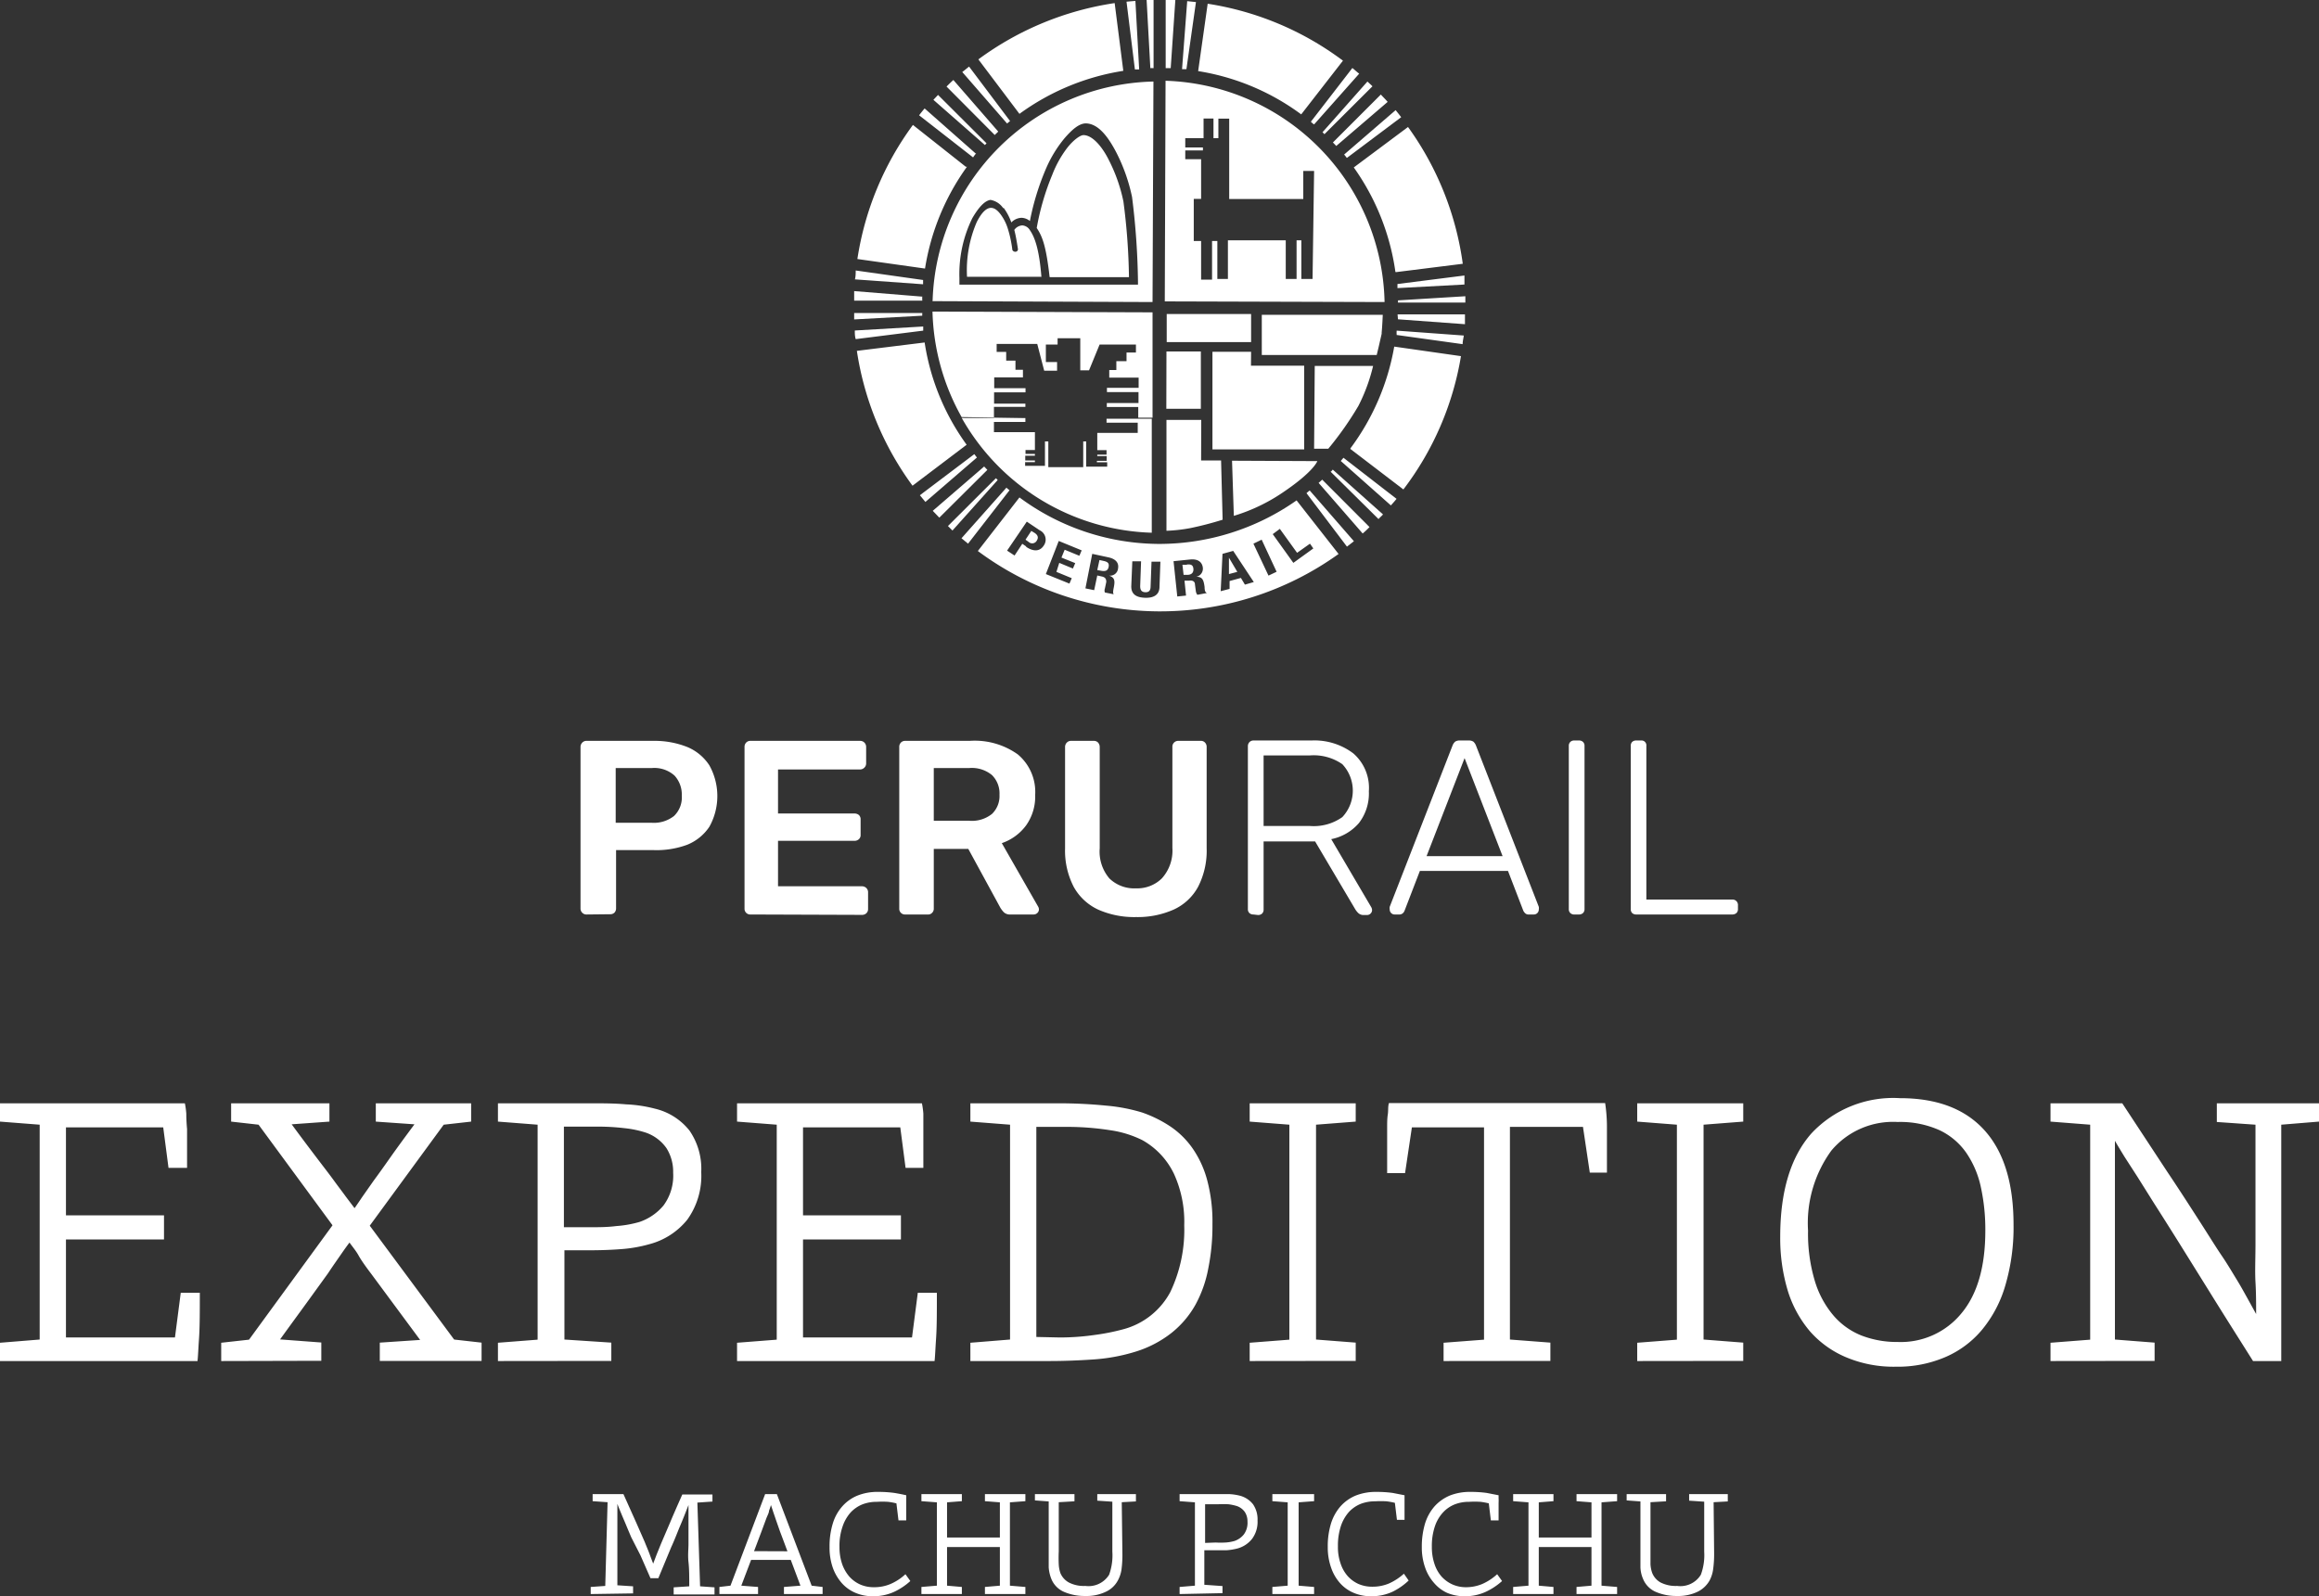 <svg width="100%" height="100%" viewBox="0 0 180 123.93" fill="white"><rect x="0" y="0" width="180" height="123.93" fill="#333333" stroke="none"/><defs><style>.exexcls-1,.exexcls-{fill:#000}.exexcls-1{fill-rule:evenodd}</style></defs><g id="Capa_2" data-name="Capa 2"><g id="g5406"><path id="path5408" d="m77.3 37.13-3.72 3.71.35.35 3.51-3.92a.92.92 0 0 0-.14-.14m.82.73-3.49 3.93.51.42 3.22-4.15a1.59 1.59 0 0 1-.24-.2m26.7-3 4.11 3.14a23.35 23.35 0 0 0 4.47-10.35l-5.18-.74a18.51 18.51 0 0 1-3.4 7.9m-3.41 3.48 3.14 4.15.54-.42-3.43-3.94a2.52 2.52 0 0 0-.25.21m.94-.8 3.42 3.93a6.26 6.26 0 0 0 .53-.5l-3.67-3.68c-.09.08-.19.18-.28.25M76.4 36.21l-4 3.45.51.53 3.73-3.71-.26-.27m26.89.4L107 40.3c.11-.13.24-.23.35-.36l-3.9-3.48-.13.15m.75-.82 3.89 3.45c.14-.16.3-.33.44-.51l-4.12-3.19-.21.25m4.44-11 5.2.38v-.76h-5.23Zm-.15 1.21 5.17.72c0-.23.06-.44.09-.67l-5.21-.38a1.88 1.88 0 0 0 0 .33m-3.85-13.75 4.2-3.15c-.14-.19-.29-.37-.43-.55l-4 3.45a2.19 2.19 0 0 1 .2.25M88.42 5.36 88.13.07l-.69.06.65 5.26h.33M102 9.66l3.5-3.94c-.19-.14-.35-.3-.53-.44l-3.22 4.17a1.32 1.32 0 0 0 .25.21m2.24-4.95A23.46 23.46 0 0 0 93.74.29L93 5.52a18.27 18.27 0 0 1 8 3.36ZM91.23 0h-.75v5.29h.39Zm-1.69 5.29V0H89l.29 5.29a1.65 1.65 0 0 1 .21 0M92.83.16l-.68-.07-.4 5.28h.34Zm15.6 22.21 5.24-.28v-.7l-5.2.66v.32m-32.86 12.9-4.21 3.18.43.52 4-3.45a2.71 2.71 0 0 1-.19-.25m32.7-14.14 5.2-.65a23.54 23.54 0 0 0-4.25-10.62L105.08 13a18.39 18.39 0 0 1 3.23 8.1m-5.51-10.68 3.73-3.72c-.12-.13-.26-.24-.39-.37l-3.49 3.94a.71.71 0 0 1 .15.15m.91.92 4-3.43c-.17-.2-.35-.37-.53-.57l-3.72 3.72.27.28m4.79 12.15h5.22V23l-5.22.32a.31.31 0 0 0 0 .19m-36.93.79H66.3v.5l5.29-.29a.58.58 0 0 1 0-.18m0-1.3-5.29-.43v.74h5.29a2.42 2.42 0 0 1 0-.38m.06 2.39-5.3.31c0 .21 0 .44.07.67l5.24-.66v-.32m0-3.61L66.42 21c0 .22 0 .45-.06.69l5.29.38v-.32m.12 4.84-5.26.65a23.58 23.58 0 0 0 4.32 10.47l4.2-3.18a18.16 18.16 0 0 1-3.26-7.94m4-14.64-4-3.53c-.16.18-.29.35-.43.53l4.19 3.27a3.16 3.16 0 0 1 .2-.27m-.76 1L70.86 9.7a23.52 23.52 0 0 0-4.31 10.41l5.25.74a18.43 18.43 0 0 1 3.26-7.91m3.35-3.53-3.19-4.24c-.18.14-.35.29-.53.42l3.48 4 .24-.2m-.94.81L74 6.21c-.18.16-.36.34-.53.51l3.74 3.76.27-.26m9.71-4.72L86.52.24a23.68 23.68 0 0 0-10.58 4.37l3.19 4.23a18.51 18.51 0 0 1 8.06-3.34m-10.63 5.61-3.75-3.74-.36.38 4 3.51s.08-.08.13-.15" class="excls-1"/></g><g id="g5410"><path id="path5412" d="M74.65 32.45a17.54 17.54 0 0 0 14.75 8.91v-8.85h-3.51v.31h2.42v.79h-3.14v1.34h.72v.35h-.72v.11h.73v.37h-.76v.11h.8v.34h-1.63v-1.96h-.23v2h-2.71v-2h-.26v1.9h-1.54v-.29h.76v-.13h-.75v-.37h.75v-.14h-.73v-.3h.73v-1.39h-3.18v-.79h2.44v-.3Z" class="excls-1"/></g><g id="g5414"><path id="path5416" d="M79.59 32.46h-2.44v-.87h2.44v-.25h-2.43v-.88h2.44v-.32h-2.43v-.84h2.23v-.59h-.58V28h-.72v-.68h-.74v-.62h3.15l.54 2.08h1v-.67h-.87v-1.36h.91v-.49h1.76v2.49h.68l.82-2h2.82v.62h-.73v.67h-.79v.69h-.55v.59h2.28v.79h-2.46v.33h2.45v.85h-2.46v.31h2.44v.83h-2.4 3.51v-8.18l-17.08-.06a17.58 17.58 0 0 0 2.26 8.19Z" class="excls-1"/></g><g id="g5418"><path id="path5420" d="M77.89 16.12a4.39 4.39 0 0 1 .61 1.15 1.14 1.14 0 0 1 .8-.36 1.07 1.07 0 0 1 .64.25A19.86 19.86 0 0 1 81.23 13a9.72 9.72 0 0 1 1.4-2.27c.55-.63 1.09-1.13 1.63-1.15 1 0 1.78 1.08 2.41 2.3a13.69 13.69 0 0 1 1.2 3.42 57.8 57.8 0 0 1 .46 6.59v.21H74.47v-.5a9.83 9.83 0 0 1 1-4.66c.54-.93 1-1.36 1.41-1.42a1.49 1.49 0 0 1 1 .66m-5.5 7.2 17.08.07.07-17.12a17.55 17.55 0 0 0-17.14 16.99m9.14-1.8h6.1a49.25 49.25 0 0 0-.43-5.87h.18-.18a12.6 12.6 0 0 0-1.1-3.16c-.55-1.13-1.32-2-2-2-.25 0-.78.37-1.27 1a8.43 8.43 0 0 0-1.15 2.07 19.69 19.69 0 0 0-1.21 4.14c.41.62.72 1.3 1 3.81m-5.65-4.28a9.43 9.43 0 0 0-.76 4.26h5.78v.08c-.17-2.21-.52-3.15-.9-3.7a.74.74 0 0 0-.59-.37.82.82 0 0 0-.62.35c.11.42.19.89.28 1.47a.19.19 0 0 1-.15.22.25.25 0 0 1-.28-.13 9.24 9.24 0 0 0-.36-1.68 3.66 3.66 0 0 0-.57-1.11c-.37-.48-1-1-1.82.59m26.05 4.45h-.87v-3h-.37v3h-.84v-3h-4.49v3h-.82v-2.95h-.41v3h-.85v-3h-.57v-3.27h.57v-3.08H92v-.68h1.37v-.23H92v-.72h1.42V9.2h.77v1.53h.38V9.21h.84v6.24h5.75v-2.18h.84ZM90.47 6.27l-.06 17.13 17.06.05a17.56 17.56 0 0 0-17-17.18" class="excls-1"/></g><g id="g5422"><path id="path5424" d="M90.56 24.38h6.55v2.18h-6.55Z" class="excls-"/></g><g id="g5426"><path id="path5428" d="M90.54 27.29h2.67v4.45h-2.68Z" class="excls-"/></g><g id="g5430"><path id="path5432" d="M97.11 27.31h-3v7.58h7.12v-6.5H97.1Z" class="excls-"/></g><g id="g5434"><path id="path5436" d="M102.05 28.41h4.53a13.76 13.76 0 0 1-1.14 3.1 25.27 25.27 0 0 1-2.34 3.33H102Z" class="excls-"/></g><g id="g5438"><path id="path5440" d="m95.63 35.77.14 4.28a13.9 13.9 0 0 0 3.78-1.8c2.45-1.65 2.7-2.45 2.7-2.45Z" class="excls-"/></g><g id="g5442"><path id="path5444" d="M93.24 32.6h-2.7v8.61A12.52 12.52 0 0 0 92.4 41a25.76 25.76 0 0 0 2.5-.65l-.12-4.6h-1.55Z" class="excls-"/></g><g id="g5446"><path id="path5448" d="M107.24 25.88c.05-.48.09-1.44.09-1.44h-9.39v3.12h8.92s.29-1.18.39-1.67" class="excls-"/></g><g id="g5450"><path id="path5452" d="m80.05 41.22-.45.68.25.18a.4.4 0 0 0 .62-.1c.14-.22.12-.42-.17-.61Zm18.74.25.55-.41 1.34 1.86 1-.71.26.37-1.55 1.12Zm-.33 3.22-1.17-2.48.64-.31 1.16 2.49Zm-1.83.7-.31-.52-.88.24v.61l-.69.18.14-2.9.83-.23 1.6 2.42Zm-3.69.79a.58.58 0 0 1-.12-.29l-.07-.53c0-.2-.17-.32-.44-.28h-.37l.12 1.16-.68.07-.29-2.74 1.27-.13c.57-.06.93.15 1 .61a.64.64 0 0 1-.51.73c.47 0 .57.21.65.79 0 .27.05.44.19.47ZM90 45.55c0 .71-.56.88-1.12.86s-1.1-.19-1.07-.93l.08-1.9h.68l-.07 1.92c0 .26.07.47.4.48s.41-.19.41-.47l.07-1.9h.69Zm-3.22-1.39a.62.62 0 0 1-.7.53c.44.15.48.38.37.93-.06.29-.07.44 0 .52l-.69-.14a.44.44 0 0 1 0-.3l.11-.52c0-.22-.07-.36-.34-.42l-.36-.08-.24 1.14-.68-.14.53-2.68 1.25.27c.56.12.84.42.75.88m-3-1-1.14-.47-.25.61 1.07.43-.18.42-1.06-.44-.22.7 1.19.49-.18.42-1.83-.74 1-2.57 1.78.73Zm-4.12-.72-.31-.21-.6.91-.58-.38 1.53-2.25 1 .67a.8.8 0 0 1 .3 1.21c-.31.46-.82.44-1.36.07m21-3.6A18.55 18.55 0 0 1 90 42.23a18.3 18.3 0 0 1-10.87-3.61l-3.23 4.16a23.73 23.73 0 0 0 28 .23Zm-8.52 5h-.34l.09.78h.3c.32 0 .49-.18.46-.48s-.21-.35-.51-.32m-6.46-.28-.32-.07-.17.78.28.05c.35.07.54 0 .6-.29s-.07-.4-.39-.47m9.73-.25v1.27l.65-.17-.65-1.1Z" class="excls-"/></g><path d="M45.53 71a.44.44 0 0 1-.33-.13.45.45 0 0 1-.14-.33V58a.48.48 0 0 1 .14-.35.44.44 0 0 1 .33-.13h5.17a6.86 6.86 0 0 1 2.63.47 3.76 3.76 0 0 1 1.73 1.43 4.9 4.9 0 0 1 0 4.77 3.76 3.76 0 0 1-1.73 1.4 6.87 6.87 0 0 1-2.63.41h-2.88v4.52a.48.48 0 0 1-.12.33.45.45 0 0 1-.34.13Zm2.26-7.12h2.81a2.53 2.53 0 0 0 1.72-.53 2 2 0 0 0 .6-1.58 2.17 2.17 0 0 0-.56-1.55 2.34 2.34 0 0 0-1.76-.59h-2.81ZM58.25 71a.44.44 0 0 1-.46-.46V58a.48.48 0 0 1 .13-.35.44.44 0 0 1 .33-.13h8.49a.46.46 0 0 1 .35.13.48.48 0 0 1 .14.35v1.28a.45.45 0 0 1-.14.32.47.47 0 0 1-.35.14h-6.35v3.42h5.93a.51.51 0 0 1 .35.12.45.45 0 0 1 .13.34v1.2a.42.42 0 0 1-.13.33.48.48 0 0 1-.35.13h-5.93v3.53h6.51a.48.48 0 0 1 .35.14.46.46 0 0 1 .13.35v1.27a.44.44 0 0 1-.13.33.48.48 0 0 1-.35.13ZM70.26 71a.44.44 0 0 1-.46-.46V58a.48.48 0 0 1 .13-.35.44.44 0 0 1 .33-.13h5A5.75 5.75 0 0 1 79 58.57a3.8 3.8 0 0 1 1.35 3.15 3.86 3.86 0 0 1-.71 2.37 3.91 3.91 0 0 1-1.88 1.37l2.82 4.93a.42.42 0 0 1 .06.21.37.37 0 0 1-.13.29.41.41 0 0 1-.28.11h-1.8a.69.69 0 0 1-.51-.17 2.06 2.06 0 0 1-.27-.35l-2.49-4.57h-2.68v4.63a.44.44 0 0 1-.13.33.42.42 0 0 1-.35.13Zm2.22-7.28h2.72a2.5 2.5 0 0 0 1.8-.53 1.93 1.93 0 0 0 .58-1.49 2 2 0 0 0-.58-1.52 2.45 2.45 0 0 0-1.77-.55h-2.75ZM88.18 71.2a6.91 6.91 0 0 1-2.92-.57 4.18 4.18 0 0 1-1.91-1.76 6.11 6.11 0 0 1-.68-3V58a.48.48 0 0 1 .14-.35.44.44 0 0 1 .33-.13h1.75a.44.44 0 0 1 .34.13.52.52 0 0 1 .13.35v7.86a3.21 3.21 0 0 0 .75 2.34 2.77 2.77 0 0 0 2.07.77 2.72 2.72 0 0 0 2-.77 3.21 3.21 0 0 0 .82-2.37V58a.45.45 0 0 1 .48-.48h1.72a.42.42 0 0 1 .33.13.48.48 0 0 1 .13.35v7.86a6.11 6.11 0 0 1-.67 3 4.08 4.08 0 0 1-1.89 1.76 6.88 6.88 0 0 1-2.92.58ZM97.29 71a.45.45 0 0 1-.31-.11.41.41 0 0 1-.12-.31V57.93a.45.45 0 0 1 .14-.33.45.45 0 0 1 .31-.11h4.5a5 5 0 0 1 3.23 1 3.54 3.54 0 0 1 1.21 2.94 3.76 3.76 0 0 1-.77 2.47 3.81 3.81 0 0 1-2.15 1.25l3.11 5.29a.49.49 0 0 1 .06.22.37.37 0 0 1-.12.27.37.37 0 0 1-.27.11h-.23a.59.59 0 0 1-.46-.16 1.54 1.54 0 0 1-.27-.36l-3.07-5.19h-4v5.29a.41.41 0 0 1-.12.31.44.44 0 0 1-.32.11Zm.79-6.87h3.61a3.83 3.83 0 0 0 2.5-.69 3 3 0 0 0 0-4.11 3.89 3.89 0 0 0-2.5-.68h-3.61ZM108.25 71a.38.38 0 0 1-.38-.38.6.6 0 0 1 0-.22l4.88-12.53a.79.79 0 0 1 .2-.29.64.64 0 0 1 .36-.09h.69a.64.64 0 0 1 .36.09.79.79 0 0 1 .2.29l4.88 12.53a.6.6 0 0 1 0 .22.38.38 0 0 1-.38.38h-.39a.37.37 0 0 1-.29-.1.7.7 0 0 1-.14-.19l-1.19-3.09h-6.84l-1.19 3.09a.5.5 0 0 1-.13.19.4.4 0 0 1-.3.1Zm2.48-4.53h5.9l-2.95-7.61ZM122.19 71a.42.42 0 0 1-.3-.11.41.41 0 0 1-.12-.31V57.91a.41.41 0 0 1 .12-.31.42.42 0 0 1 .3-.11h.37a.45.45 0 0 1 .31.11.41.41 0 0 1 .12.31v12.67a.41.41 0 0 1-.12.31.45.45 0 0 1-.31.11ZM127 71a.45.45 0 0 1-.31-.11.41.41 0 0 1-.11-.31V57.91a.41.41 0 0 1 .11-.31.45.45 0 0 1 .31-.11h.37a.38.38 0 0 1 .42.42v11.93h6.66a.42.42 0 0 1 .45.45v.29a.41.41 0 0 1-.12.31.49.49 0 0 1-.33.11ZM0 105.67v-1.42l3.08-.25V87.32L0 87.08v-1.42h14.35a6.42 6.42 0 0 1 .11.8q0 .54.06 1.2v3.01h-1.44l-.41-3.14H5.12v6.83h7.61v1.87H5.12v7.61h8.46l.45-3.47h1.48c0 1.46 0 2.64-.06 3.52s-.08 1.48-.12 1.78ZM17.17 105.67v-1.42l2.16-.24 6.48-8.88-5.74-7.81-2.13-.24v-1.42h7.63v1.42l-2.93.21c.73 1 1.36 1.83 1.89 2.53s1 1.3 1.37 1.81.69.92.94 1.27l.68.9c.18-.25.38-.55.61-.89l.87-1.24q.54-.73 1.29-1.8c.5-.71 1.13-1.57 1.88-2.58l-3-.21v-1.42h7.4v1.42l-2.13.24-5.74 7.84 6.55 8.84 2.13.24v1.42h-7.9v-1.42l3.13-.21-2.22-3-1.56-2.11c-.44-.58-.79-1.07-1-1.45s-.5-.71-.7-1c-.18.23-.4.54-.67.93s-.61.87-1 1.46l-1.54 2.13c-.6.83-1.33 1.82-2.18 3l3.2.24v1.42ZM38.65 105.67v-1.42l3.08-.24V87.32l-3.08-.24v-1.42h7.28c.89 0 1.77 0 2.65.08a10.68 10.68 0 0 1 2.27.34 4.84 4.84 0 0 1 2.67 1.7 5.22 5.22 0 0 1 .91 3.22 5.83 5.83 0 0 1-1.08 3.69 5.59 5.59 0 0 1-2.92 1.9 10.86 10.86 0 0 1-2.2.39c-.78.06-1.59.09-2.42.09h-2V104l3.64.24v1.42Zm7.19-10.39c.63 0 1.3 0 2-.09a8.56 8.56 0 0 0 1.8-.32 4.16 4.16 0 0 0 1.87-1.29 3.89 3.89 0 0 0 .74-2.53 3.43 3.43 0 0 0-.52-1.91 3.26 3.26 0 0 0-1.59-1.2 8 8 0 0 0-1.67-.35 17.52 17.52 0 0 0-2.11-.12h-2.59v7.81ZM57.21 105.67v-1.42l3.08-.24V87.32l-3.08-.24v-1.42h14.35a6.42 6.42 0 0 1 .11.8v4.21h-1.38l-.41-3.14h-7.55v6.83h7.6v1.87h-7.6v7.61h8.46l.45-3.47h1.48c0 1.46 0 2.64-.06 3.52s-.08 1.48-.12 1.78ZM75.32 104.25l3.08-.25V87.32l-3.08-.24v-1.42h6.78a36.89 36.89 0 0 1 3.76.18 13.47 13.47 0 0 1 2.78.53 9.58 9.58 0 0 1 2.22 1.1 6.58 6.58 0 0 1 1.73 1.72 7.91 7.91 0 0 1 1.12 2.47 12.51 12.51 0 0 1 .4 3.39 16.67 16.67 0 0 1-.32 3.41 9.48 9.48 0 0 1-1 2.84 7.44 7.44 0 0 1-1.85 2.18 8.61 8.61 0 0 1-2.76 1.45 14.26 14.26 0 0 1-3.36.62q-1.77.12-3.39.12h-6.11Zm6.93-.41a19 19 0 0 0 2.75-.2 16.68 16.68 0 0 0 2.16-.43 5.83 5.83 0 0 0 3.68-2.9 11.22 11.22 0 0 0 1.08-5.18 8.94 8.94 0 0 0-.8-4 5.93 5.93 0 0 0-2.45-2.61 8.24 8.24 0 0 0-2.49-.77 21.57 21.57 0 0 0-3.46-.26h-2.28v16.31ZM97 105.67v-1.42l3.08-.24V87.32L97 87.08v-1.42h8.23v1.42l-3.08.24V104l3.08.24v1.42ZM112.05 105.67v-1.42l3.14-.24V87.53h-5.6l-.53 3.55h-1.39v-3.45c0-.45 0-.78.05-1.1s0-.61.09-.89h16.78a12.53 12.53 0 0 1 .14 2v3.4h-1.33l-.53-3.55h-5.67V104l3.14.24v1.42ZM127.08 105.67v-1.42l3.08-.24V87.32l-3.08-.24v-1.42h8.23v1.42l-3.08.24V104l3.08.24v1.42ZM156.29 95.08a15.93 15.93 0 0 1-.62 4.66 9.6 9.6 0 0 1-1.8 3.47 7.62 7.62 0 0 1-2.89 2.16 9.38 9.38 0 0 1-3.83.74 9.5 9.5 0 0 1-3.8-.71 7.72 7.72 0 0 1-2.83-2 8.91 8.91 0 0 1-1.75-3.18 14.09 14.09 0 0 1-.59-4.21c0-3.51.81-6.18 2.41-8a8.69 8.69 0 0 1 6.88-2.75q4.32 0 6.57 2.5t2.25 7.32Zm-2.19.47a15.39 15.39 0 0 0-.34-3.35 7.47 7.47 0 0 0-1.12-2.67 5.26 5.26 0 0 0-2.09-1.78 7.44 7.44 0 0 0-3.25-.64 6.25 6.25 0 0 0-5.15 2.22 9.56 9.56 0 0 0-1.81 6.22 12.74 12.74 0 0 0 .52 3.88 7.43 7.43 0 0 0 1.44 2.69 5.58 5.58 0 0 0 2.19 1.57 7.64 7.64 0 0 0 2.81.5 6.08 6.08 0 0 0 4.95-2.23c1.24-1.49 1.85-3.63 1.85-6.41ZM159.16 105.67v-1.42l3.08-.24V87.32l-3.08-.24v-1.42h5.57l3.51 5.34c1 1.49 1.81 2.76 2.5 3.83s1.26 2 1.71 2.66.84 1.33 1.16 1.85.58 1 .81 1.41l.7 1.27c0-.79 0-1.61-.05-2.47s0-1.85 0-3v-9.23l-3-.21v-1.45H180v1.42l-2.93.24v18.35h-2.19c-1.26-2-2.37-3.75-3.31-5.27l-2.49-4c-.71-1.13-1.32-2.1-1.84-2.91l-1.33-2.12-1-1.55c-.27-.44-.52-.85-.75-1.25V104l3.08.24v1.42ZM45.85 123.76v-.55l1.13-.08.18-6.5-1.16-.08V116h2.39l1 2.23.65 1.48c.16.4.3.72.4 1s.18.48.26.69l.28-.74c.11-.26.24-.6.41-1l.63-1.47c.24-.58.56-1.3.94-2.16h2.34v.55l-1.17.08.21 6.5 1.12.08v.55h-3.17v-.55l1.21-.08c0-.72 0-1.34-.06-1.88s0-1 0-1.41v-3.02l-.27.69c-.1.26-.24.6-.41 1s-.39 1-.66 1.58l-1 2.41h-.61l-.78-1.78-.71-1.39c-.16-.38-.3-.7-.42-1l-.29-.68-.21-.51c-.06-.14-.11-.28-.16-.41v6.32l1.22.08v.55ZM55.84 123.76v-.55l.86-.1 2.69-7.11h.91l2.7 7.11.85.1v.55h-3v-.55l1.28-.1-.75-2H58.3l-.76 2 1.3.1v.55Zm5.28-3.32c-.23-.62-.42-1.13-.57-1.52l-.35-1c-.08-.25-.16-.46-.21-.62l-.15-.45q-.06.21-.15.45c0 .16-.13.37-.22.62l-.37 1-.57 1.51ZM69.42 123.58a3.86 3.86 0 0 1-1.69.35 3.34 3.34 0 0 1-1.32-.26 2.93 2.93 0 0 1-1.06-.75 3.69 3.69 0 0 1-.71-1.21 4.71 4.71 0 0 1-.25-1.6 6 6 0 0 1 .25-1.82 3.55 3.55 0 0 1 .74-1.34 3.18 3.18 0 0 1 1.19-.84 4.14 4.14 0 0 1 1.59-.28 9 9 0 0 1 1.26.08c.36.06.66.12.92.18a1.2 1.2 0 0 1 0 .23V118.04h-.6l-.16-1.32a5.06 5.06 0 0 0-.65-.12 7 7 0 0 0-.87 0 3.1 3.1 0 0 0-1.1.19 2.58 2.58 0 0 0-.92.62 3.14 3.14 0 0 0-.63 1.08 4.54 4.54 0 0 0-.25 1.61 4.05 4.05 0 0 0 .2 1.31 3 3 0 0 0 .57 1 2.52 2.52 0 0 0 .84.61 2.61 2.61 0 0 0 1.06.21 3.23 3.23 0 0 0 1.29-.25 4.07 4.07 0 0 0 1.16-.76l.38.53a5 5 0 0 1-1.24.83ZM71.52 123.76v-.55l1.2-.1v-6.47l-1.2-.09V116h3.14v.55l-1.15.09v2.73h4.1v-2.73l-1.16-.09V116h3.14v.55l-1.2.09v6.47l1.2.1v.55h-3.14v-.55l1.16-.1v-3h-4.1v3l1.15.1v.55ZM87.12 120.58a8.8 8.8 0 0 1-.07 1.28 2.57 2.57 0 0 1-.29.86 2 2 0 0 1-.92.86 3.44 3.44 0 0 1-1.61.33 4 4 0 0 1-1.62-.31 1.85 1.85 0 0 1-1-1 3 3 0 0 1-.21-.91v-5.12l-1.07-.08V116h3.07v.56l-1.22.07v3.82a10.24 10.24 0 0 0 0 1 2.42 2.42 0 0 0 .13.69 1.5 1.5 0 0 0 .65.72 2.51 2.51 0 0 0 1.28.27 1.88 1.88 0 0 0 1.85-.87 4.42 4.42 0 0 0 .25-1.79v-3.88l-1.17-.08V116h3v.57l-1.1.06ZM91.56 123.76v-.55l1.19-.1v-6.47l-1.19-.09V116h3.82a4.2 4.2 0 0 1 .88.13 1.92 1.92 0 0 1 1 .66 2.07 2.07 0 0 1 .35 1.26 2.22 2.22 0 0 1-.42 1.42 2.18 2.18 0 0 1-1.13.75 4.68 4.68 0 0 1-.86.14H93.48v2.68l1.41.1v.55Zm2.79-4a7 7 0 0 0 .77 0 3.28 3.28 0 0 0 .7-.12 1.59 1.59 0 0 0 .72-.5 1.51 1.51 0 0 0 .29-1 1.34 1.34 0 0 0-.2-.74 1.26 1.26 0 0 0-.62-.47 3.8 3.8 0 0 0-.65-.14 6.93 6.93 0 0 0-.82 0h-1v3ZM98.76 123.76v-.55l1.19-.1v-6.47l-1.19-.09V116H102v.55l-1.2.09v6.47l1.2.1v.55ZM108.09 123.58a3.86 3.86 0 0 1-1.69.35 3.34 3.34 0 0 1-1.32-.26 2.93 2.93 0 0 1-1.06-.75 3.5 3.5 0 0 1-.7-1.21 4.71 4.71 0 0 1-.26-1.6 6 6 0 0 1 .25-1.82 3.69 3.69 0 0 1 .74-1.34 3.26 3.26 0 0 1 1.19-.84 4.21 4.21 0 0 1 1.59-.28 9.15 9.15 0 0 1 1.27.08l.92.18V118h-.59l-.16-1.32a5.4 5.4 0 0 0-.65-.12 7.23 7.23 0 0 0-.88 0 3.14 3.14 0 0 0-1.1.19 2.58 2.58 0 0 0-.92.62 3.14 3.14 0 0 0-.63 1.08 4.79 4.79 0 0 0-.24 1.61 3.8 3.8 0 0 0 .2 1.31 2.81 2.81 0 0 0 .56 1 2.52 2.52 0 0 0 .84.61 2.64 2.64 0 0 0 1.06.21 3.27 3.27 0 0 0 1.3-.25 4.36 4.36 0 0 0 1.16-.76l.37.53a5 5 0 0 1-1.25.87ZM115.34 123.58a3.83 3.83 0 0 1-1.69.35 3.41 3.41 0 0 1-1.32-.26 2.9 2.9 0 0 1-1-.75 3.52 3.52 0 0 1-.71-1.21 4.71 4.71 0 0 1-.26-1.6 6.3 6.3 0 0 1 .25-1.82 3.69 3.69 0 0 1 .74-1.34 3.35 3.35 0 0 1 1.19-.84 4.23 4.23 0 0 1 1.6-.28 9 9 0 0 1 1.26.08l.92.18v.23a3.26 3.26 0 0 1 0 .37v1.35h-.6l-.16-1.32a5.06 5.06 0 0 0-.65-.12 7.1 7.1 0 0 0-.88 0 3 3 0 0 0-1.09.19 2.5 2.5 0 0 0-.92.62 3 3 0 0 0-.64 1.08 4.79 4.79 0 0 0-.24 1.61 4.05 4.05 0 0 0 .2 1.31 2.81 2.81 0 0 0 .56 1 2.56 2.56 0 0 0 .85.61 2.59 2.59 0 0 0 1 .21 3.27 3.27 0 0 0 1.3-.25 4.21 4.21 0 0 0 1.16-.76l.38.53a5.06 5.06 0 0 1-1.25.83ZM117.45 123.76v-.55l1.19-.1v-6.47l-1.19-.09V116h3.13v.55l-1.14.09v2.73h4.09v-2.73l-1.16-.09V116h3.15v.55l-1.21.09v6.47l1.21.1v.55h-3.15v-.55l1.16-.1v-3h-4.09v3l1.14.1v.55ZM133.05 120.58a8.59 8.59 0 0 1-.08 1.28 2.56 2.56 0 0 1-.28.86 2.14 2.14 0 0 1-.92.86 3.48 3.48 0 0 1-1.62.33 4 4 0 0 1-1.61-.31 1.85 1.85 0 0 1-1-1 2.49 2.49 0 0 1-.21-.91v-5.12l-1.07-.08V116h3.06v.56l-1.21.07v4.82a2.39 2.39 0 0 0 .14.69 1.48 1.48 0 0 0 .64.72 2.58 2.58 0 0 0 1.29.27 1.86 1.86 0 0 0 1.84-.87 4.38 4.38 0 0 0 .26-1.79v-3.88l-1.17-.08V116h3v.57l-1.1.06Z" class="excls-"/></g></svg>
